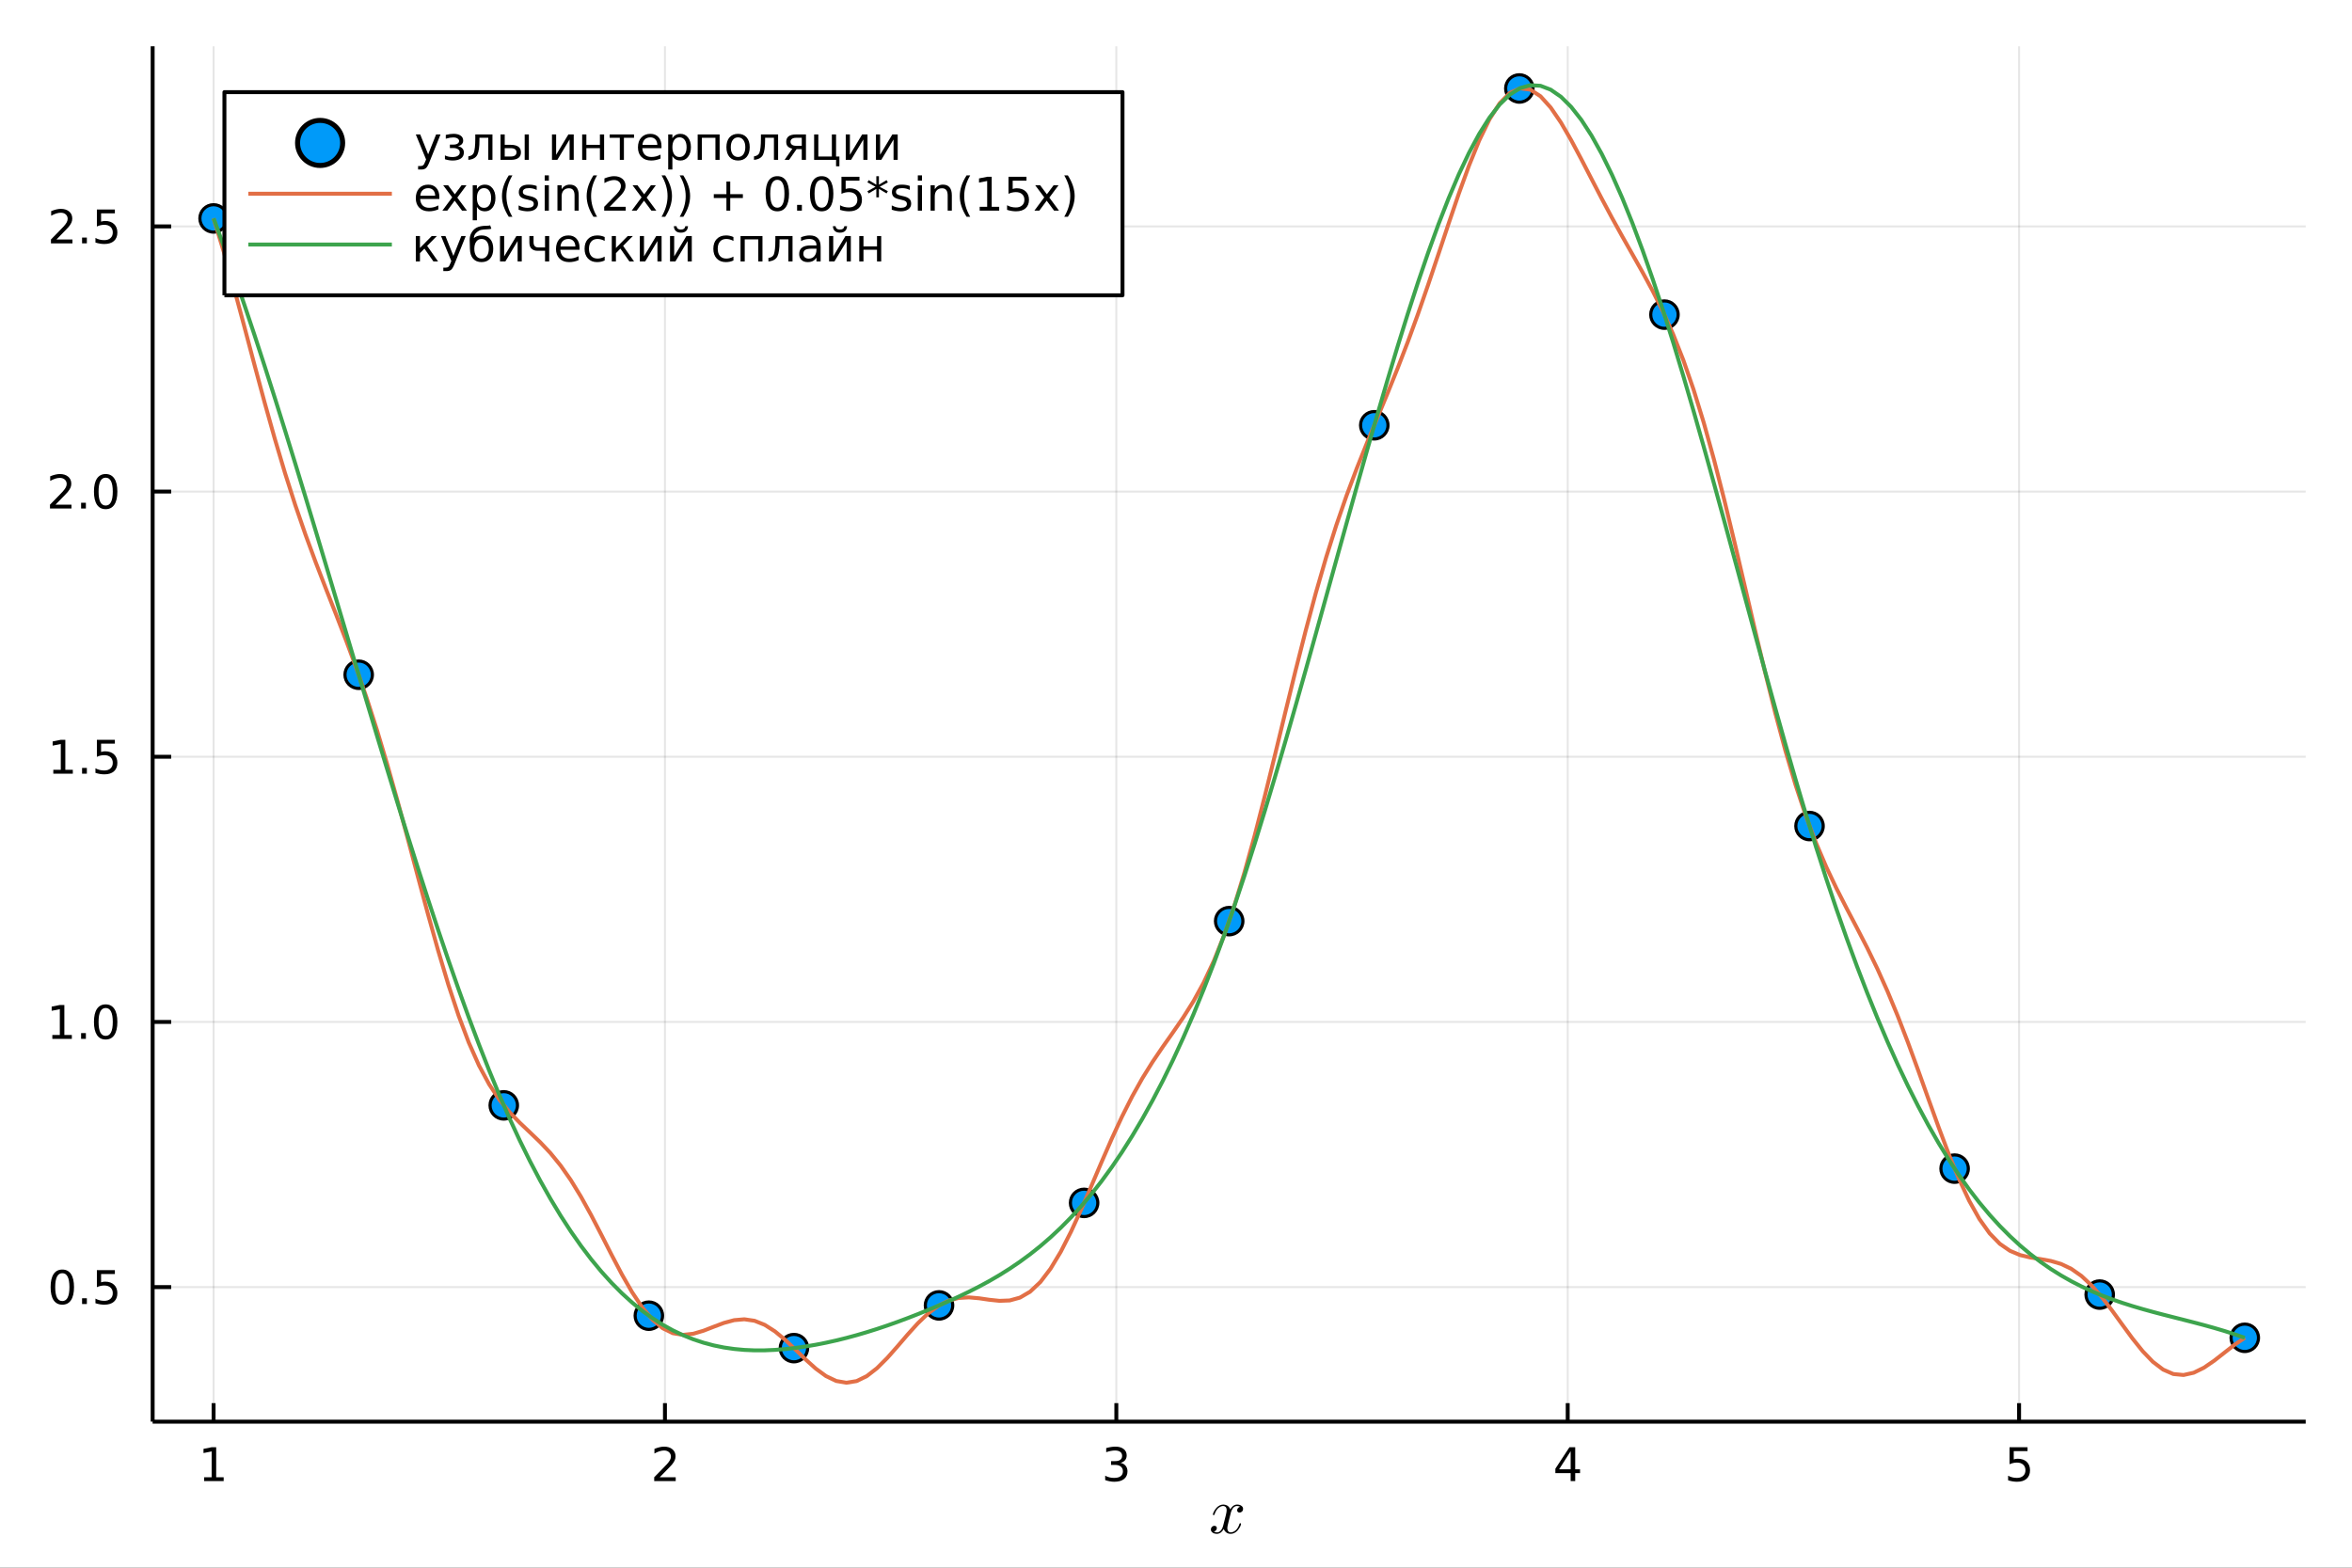 <?xml version="1.0" encoding="utf-8"?>
<svg xmlns="http://www.w3.org/2000/svg" xmlns:xlink="http://www.w3.org/1999/xlink" width="600" height="400" viewBox="0 0 2400 1600">
<rect x="0" y="0" width="2400" height="1600" fill="#333333" stroke="none"/>
<defs>
  <clipPath id="clip240">
    <rect x="0" y="0" width="2400" height="1600"/>
  </clipPath>
</defs>
<path clip-path="url(#clip240)" d="
M0 1600 L2400 1600 L2400 0 L0 0  Z
  " fill="#ffffff" fill-rule="evenodd" fill-opacity="1"/>
<defs>
  <clipPath id="clip241">
    <rect x="480" y="0" width="1681" height="1600"/>
  </clipPath>
</defs>
<defs>
  <clipPath id="clip242">
    <rect x="156" y="47" width="2198" height="1405"/>
  </clipPath>
</defs>
<path clip-path="url(#clip240)" d="
M155.765 1450.96 L2352.76 1450.96 L2352.76 47.244 L155.765 47.244  Z
  " fill="#ffffff" fill-rule="evenodd" fill-opacity="1"/>
<defs>
  <clipPath id="clip243">
    <rect x="155" y="47" width="2198" height="1405"/>
  </clipPath>
</defs>
<polyline clip-path="url(#clip243)" style="stroke:#000000; stroke-linecap:butt; stroke-linejoin:round; stroke-width:2; stroke-opacity:0.1; fill:none" points="
  217.944,1450.96 217.944,47.244 
  "/>
<polyline clip-path="url(#clip243)" style="stroke:#000000; stroke-linecap:butt; stroke-linejoin:round; stroke-width:2; stroke-opacity:0.1; fill:none" points="
  678.529,1450.96 678.529,47.244 
  "/>
<polyline clip-path="url(#clip243)" style="stroke:#000000; stroke-linecap:butt; stroke-linejoin:round; stroke-width:2; stroke-opacity:0.1; fill:none" points="
  1139.11,1450.96 1139.11,47.244 
  "/>
<polyline clip-path="url(#clip243)" style="stroke:#000000; stroke-linecap:butt; stroke-linejoin:round; stroke-width:2; stroke-opacity:0.1; fill:none" points="
  1599.7,1450.96 1599.7,47.244 
  "/>
<polyline clip-path="url(#clip243)" style="stroke:#000000; stroke-linecap:butt; stroke-linejoin:round; stroke-width:2; stroke-opacity:0.1; fill:none" points="
  2060.28,1450.96 2060.28,47.244 
  "/>
<polyline clip-path="url(#clip240)" style="stroke:#000000; stroke-linecap:butt; stroke-linejoin:round; stroke-width:4; stroke-opacity:1; fill:none" points="
  155.765,1450.96 2352.76,1450.96 
  "/>
<polyline clip-path="url(#clip240)" style="stroke:#000000; stroke-linecap:butt; stroke-linejoin:round; stroke-width:4; stroke-opacity:1; fill:none" points="
  217.944,1450.96 217.944,1432.06 
  "/>
<polyline clip-path="url(#clip240)" style="stroke:#000000; stroke-linecap:butt; stroke-linejoin:round; stroke-width:4; stroke-opacity:1; fill:none" points="
  678.529,1450.96 678.529,1432.06 
  "/>
<polyline clip-path="url(#clip240)" style="stroke:#000000; stroke-linecap:butt; stroke-linejoin:round; stroke-width:4; stroke-opacity:1; fill:none" points="
  1139.11,1450.96 1139.11,1432.06 
  "/>
<polyline clip-path="url(#clip240)" style="stroke:#000000; stroke-linecap:butt; stroke-linejoin:round; stroke-width:4; stroke-opacity:1; fill:none" points="
  1599.7,1450.96 1599.7,1432.06 
  "/>
<polyline clip-path="url(#clip240)" style="stroke:#000000; stroke-linecap:butt; stroke-linejoin:round; stroke-width:4; stroke-opacity:1; fill:none" points="
  2060.28,1450.96 2060.28,1432.06 
  "/>
<path clip-path="url(#clip240)" d="M208.326 1507.7 L215.965 1507.7 L215.965 1481.33 L207.655 1483 L207.655 1478.74 L215.918 1477.07 L220.594 1477.07 L220.594 1507.7 L228.233 1507.7 L228.233 1511.63 L208.326 1511.63 L208.326 1507.7 Z" fill="#000000" fill-rule="evenodd" fill-opacity="1" /><path clip-path="url(#clip240)" d="M673.182 1507.7 L689.501 1507.7 L689.501 1511.63 L667.557 1511.63 L667.557 1507.7 Q670.219 1504.94 674.802 1500.31 Q679.409 1495.66 680.589 1494.32 Q682.835 1491.79 683.714 1490.06 Q684.617 1488.3 684.617 1486.61 Q684.617 1483.85 682.673 1482.12 Q680.751 1480.38 677.649 1480.38 Q675.45 1480.38 672.997 1481.15 Q670.566 1481.91 667.788 1483.46 L667.788 1478.74 Q670.612 1477.6 673.066 1477.03 Q675.52 1476.45 677.557 1476.45 Q682.927 1476.45 686.122 1479.13 Q689.316 1481.82 689.316 1486.31 Q689.316 1488.44 688.506 1490.36 Q687.719 1492.26 685.612 1494.85 Q685.034 1495.52 681.932 1498.74 Q678.83 1501.93 673.182 1507.7 Z" fill="#000000" fill-rule="evenodd" fill-opacity="1" /><path clip-path="url(#clip240)" d="M1143.36 1493 Q1146.72 1493.72 1148.59 1495.98 Q1150.49 1498.25 1150.49 1501.59 Q1150.49 1506.7 1146.97 1509.5 Q1143.45 1512.3 1136.97 1512.3 Q1134.8 1512.3 1132.48 1511.86 Q1130.19 1511.45 1127.74 1510.59 L1127.74 1506.08 Q1129.68 1507.21 1132 1507.79 Q1134.31 1508.37 1136.83 1508.37 Q1141.23 1508.37 1143.52 1506.63 Q1145.84 1504.9 1145.84 1501.59 Q1145.84 1498.53 1143.69 1496.82 Q1141.56 1495.08 1137.74 1495.08 L1133.71 1495.08 L1133.71 1491.24 L1137.92 1491.24 Q1141.37 1491.24 1143.2 1489.87 Q1145.03 1488.48 1145.03 1485.89 Q1145.03 1483.23 1143.13 1481.82 Q1141.26 1480.38 1137.74 1480.38 Q1135.82 1480.38 1133.62 1480.8 Q1131.42 1481.22 1128.78 1482.1 L1128.78 1477.93 Q1131.44 1477.19 1133.76 1476.82 Q1136.09 1476.45 1138.15 1476.45 Q1143.48 1476.45 1146.58 1478.88 Q1149.68 1481.29 1149.68 1485.41 Q1149.68 1488.28 1148.04 1490.27 Q1146.39 1492.23 1143.36 1493 Z" fill="#000000" fill-rule="evenodd" fill-opacity="1" /><path clip-path="url(#clip240)" d="M1602.71 1481.15 L1590.9 1499.6 L1602.71 1499.6 L1602.71 1481.15 M1601.48 1477.07 L1607.36 1477.07 L1607.36 1499.6 L1612.29 1499.6 L1612.29 1503.48 L1607.36 1503.48 L1607.36 1511.63 L1602.71 1511.63 L1602.71 1503.48 L1587.11 1503.48 L1587.11 1498.97 L1601.48 1477.07 Z" fill="#000000" fill-rule="evenodd" fill-opacity="1" /><path clip-path="url(#clip240)" d="M2050.56 1477.07 L2068.92 1477.07 L2068.92 1481.01 L2054.84 1481.01 L2054.84 1489.48 Q2055.86 1489.13 2056.88 1488.97 Q2057.9 1488.79 2058.92 1488.79 Q2064.71 1488.79 2068.09 1491.96 Q2071.46 1495.13 2071.46 1500.54 Q2071.46 1506.12 2067.99 1509.22 Q2064.52 1512.3 2058.2 1512.3 Q2056.03 1512.3 2053.76 1511.93 Q2051.51 1511.56 2049.1 1510.82 L2049.1 1506.12 Q2051.19 1507.26 2053.41 1507.81 Q2055.63 1508.37 2058.11 1508.37 Q2062.11 1508.37 2064.45 1506.26 Q2066.79 1504.16 2066.79 1500.54 Q2066.79 1496.93 2064.45 1494.83 Q2062.11 1492.72 2058.11 1492.72 Q2056.23 1492.72 2054.36 1493.14 Q2052.51 1493.55 2050.56 1494.43 L2050.56 1477.07 Z" fill="#000000" fill-rule="evenodd" fill-opacity="1" /><path clip-path="url(#clip240)" d="M1268.43 1539.92 Q1268.43 1541.72 1267.31 1542.75 Q1266.18 1543.75 1264.89 1543.75 Q1263.67 1543.75 1263.02 1543.04 Q1262.38 1542.33 1262.38 1541.43 Q1262.38 1540.21 1263.28 1539.14 Q1264.18 1538.08 1265.54 1537.85 Q1264.21 1537.02 1262.25 1537.02 Q1260.96 1537.02 1259.83 1537.69 Q1258.74 1538.37 1258.06 1539.24 Q1257.42 1540.11 1256.84 1541.37 Q1256.29 1542.59 1256.07 1543.33 Q1255.87 1544.04 1255.71 1544.81 L1253.46 1553.83 Q1252.36 1558.11 1252.36 1559.63 Q1252.36 1561.49 1253.26 1562.75 Q1254.17 1563.97 1255.97 1563.97 Q1256.68 1563.97 1257.48 1563.78 Q1258.29 1563.55 1259.32 1562.98 Q1260.38 1562.36 1261.32 1561.46 Q1262.28 1560.53 1263.22 1558.95 Q1264.15 1557.37 1264.76 1555.34 Q1264.96 1554.63 1265.6 1554.63 Q1266.4 1554.63 1266.4 1555.28 Q1266.4 1555.83 1265.95 1556.98 Q1265.54 1558.11 1264.6 1559.59 Q1263.7 1561.04 1262.51 1562.36 Q1261.32 1563.65 1259.54 1564.55 Q1257.77 1565.46 1255.84 1565.46 Q1253.07 1565.46 1251.24 1563.97 Q1249.4 1562.49 1248.72 1560.43 Q1248.56 1560.72 1248.34 1561.11 Q1248.11 1561.49 1247.44 1562.36 Q1246.79 1563.2 1246.05 1563.84 Q1245.31 1564.46 1244.15 1564.94 Q1243.02 1565.46 1241.8 1565.46 Q1240.25 1565.46 1238.87 1565 Q1237.52 1564.55 1236.55 1563.52 Q1235.58 1562.49 1235.58 1561.08 Q1235.58 1559.5 1236.65 1558.4 Q1237.74 1557.27 1239.22 1557.27 Q1240.16 1557.27 1240.9 1557.82 Q1241.67 1558.37 1241.67 1559.56 Q1241.67 1560.88 1240.77 1561.88 Q1239.87 1562.88 1238.58 1563.14 Q1239.9 1563.97 1241.86 1563.97 Q1243.99 1563.97 1245.66 1562.11 Q1247.34 1560.24 1248.14 1557.11 Q1250.14 1549.61 1250.91 1546.26 Q1251.69 1542.88 1251.69 1541.43 Q1251.69 1540.08 1251.33 1539.14 Q1250.98 1538.21 1250.37 1537.79 Q1249.79 1537.34 1249.24 1537.18 Q1248.72 1537.02 1248.14 1537.02 Q1247.18 1537.02 1246.08 1537.4 Q1245.02 1537.79 1243.73 1538.69 Q1242.48 1539.56 1241.28 1541.37 Q1240.09 1543.17 1239.29 1545.65 Q1239.13 1546.39 1238.42 1546.39 Q1237.65 1546.36 1237.65 1545.71 Q1237.65 1545.17 1238.06 1544.04 Q1238.51 1542.88 1239.42 1541.43 Q1240.35 1539.98 1241.54 1538.69 Q1242.77 1537.37 1244.54 1536.47 Q1246.34 1535.57 1248.27 1535.57 Q1249.14 1535.57 1249.98 1535.76 Q1250.85 1535.92 1251.88 1536.41 Q1252.94 1536.89 1253.88 1537.95 Q1254.81 1539.01 1255.39 1540.56 Q1255.78 1539.82 1256.29 1539.11 Q1256.84 1538.4 1257.68 1537.53 Q1258.55 1536.63 1259.74 1536.12 Q1260.96 1535.57 1262.31 1535.57 Q1263.64 1535.57 1264.92 1535.92 Q1266.21 1536.24 1267.31 1537.31 Q1268.43 1538.34 1268.43 1539.92 Z" fill="#000000" fill-rule="evenodd" fill-opacity="1" /><polyline clip-path="url(#clip243)" style="stroke:#000000; stroke-linecap:butt; stroke-linejoin:round; stroke-width:2; stroke-opacity:0.1; fill:none" points="
  155.765,1313.62 2352.76,1313.62 
  "/>
<polyline clip-path="url(#clip243)" style="stroke:#000000; stroke-linecap:butt; stroke-linejoin:round; stroke-width:2; stroke-opacity:0.1; fill:none" points="
  155.765,1042.99 2352.76,1042.99 
  "/>
<polyline clip-path="url(#clip243)" style="stroke:#000000; stroke-linecap:butt; stroke-linejoin:round; stroke-width:2; stroke-opacity:0.1; fill:none" points="
  155.765,772.349 2352.76,772.349 
  "/>
<polyline clip-path="url(#clip243)" style="stroke:#000000; stroke-linecap:butt; stroke-linejoin:round; stroke-width:2; stroke-opacity:0.1; fill:none" points="
  155.765,501.712 2352.76,501.712 
  "/>
<polyline clip-path="url(#clip243)" style="stroke:#000000; stroke-linecap:butt; stroke-linejoin:round; stroke-width:2; stroke-opacity:0.1; fill:none" points="
  155.765,231.075 2352.76,231.075 
  "/>
<polyline clip-path="url(#clip240)" style="stroke:#000000; stroke-linecap:butt; stroke-linejoin:round; stroke-width:4; stroke-opacity:1; fill:none" points="
  155.765,1450.96 155.765,47.244 
  "/>
<polyline clip-path="url(#clip240)" style="stroke:#000000; stroke-linecap:butt; stroke-linejoin:round; stroke-width:4; stroke-opacity:1; fill:none" points="
  155.765,1313.62 174.663,1313.62 
  "/>
<polyline clip-path="url(#clip240)" style="stroke:#000000; stroke-linecap:butt; stroke-linejoin:round; stroke-width:4; stroke-opacity:1; fill:none" points="
  155.765,1042.99 174.663,1042.99 
  "/>
<polyline clip-path="url(#clip240)" style="stroke:#000000; stroke-linecap:butt; stroke-linejoin:round; stroke-width:4; stroke-opacity:1; fill:none" points="
  155.765,772.349 174.663,772.349 
  "/>
<polyline clip-path="url(#clip240)" style="stroke:#000000; stroke-linecap:butt; stroke-linejoin:round; stroke-width:4; stroke-opacity:1; fill:none" points="
  155.765,501.712 174.663,501.712 
  "/>
<polyline clip-path="url(#clip240)" style="stroke:#000000; stroke-linecap:butt; stroke-linejoin:round; stroke-width:4; stroke-opacity:1; fill:none" points="
  155.765,231.075 174.663,231.075 
  "/>
<path clip-path="url(#clip240)" d="M63.585 1299.42 Q59.974 1299.42 58.145 1302.99 Q56.339 1306.53 56.339 1313.66 Q56.339 1320.76 58.145 1324.33 Q59.974 1327.87 63.585 1327.87 Q67.219 1327.87 69.024 1324.33 Q70.853 1320.76 70.853 1313.66 Q70.853 1306.53 69.024 1302.99 Q67.219 1299.42 63.585 1299.42 M63.585 1295.72 Q69.395 1295.72 72.45 1300.32 Q75.529 1304.91 75.529 1313.66 Q75.529 1322.38 72.45 1326.99 Q69.395 1331.57 63.585 1331.57 Q57.775 1331.57 54.696 1326.99 Q51.64 1322.38 51.64 1313.66 Q51.64 1304.91 54.696 1300.32 Q57.775 1295.72 63.585 1295.72 Z" fill="#000000" fill-rule="evenodd" fill-opacity="1" /><path clip-path="url(#clip240)" d="M83.747 1325.02 L88.631 1325.02 L88.631 1330.9 L83.747 1330.9 L83.747 1325.02 Z" fill="#000000" fill-rule="evenodd" fill-opacity="1" /><path clip-path="url(#clip240)" d="M98.862 1296.34 L117.219 1296.34 L117.219 1300.28 L103.145 1300.28 L103.145 1308.75 Q104.163 1308.4 105.182 1308.24 Q106.2 1308.06 107.219 1308.06 Q113.006 1308.06 116.385 1311.23 Q119.765 1314.4 119.765 1319.81 Q119.765 1325.39 116.293 1328.5 Q112.82 1331.57 106.501 1331.57 Q104.325 1331.57 102.057 1331.2 Q99.811 1330.83 97.404 1330.09 L97.404 1325.39 Q99.487 1326.53 101.709 1327.08 Q103.932 1327.64 106.408 1327.64 Q110.413 1327.64 112.751 1325.53 Q115.089 1323.43 115.089 1319.81 Q115.089 1316.2 112.751 1314.1 Q110.413 1311.99 106.408 1311.99 Q104.534 1311.99 102.659 1312.41 Q100.807 1312.82 98.862 1313.7 L98.862 1296.34 Z" fill="#000000" fill-rule="evenodd" fill-opacity="1" /><path clip-path="url(#clip240)" d="M53.4 1056.33 L61.038 1056.33 L61.038 1029.97 L52.728 1031.63 L52.728 1027.37 L60.992 1025.71 L65.668 1025.71 L65.668 1056.33 L73.307 1056.33 L73.307 1060.27 L53.4 1060.27 L53.4 1056.33 Z" fill="#000000" fill-rule="evenodd" fill-opacity="1" /><path clip-path="url(#clip240)" d="M82.751 1054.39 L87.635 1054.39 L87.635 1060.27 L82.751 1060.27 L82.751 1054.39 Z" fill="#000000" fill-rule="evenodd" fill-opacity="1" /><path clip-path="url(#clip240)" d="M107.821 1028.78 Q104.209 1028.78 102.381 1032.35 Q100.575 1035.89 100.575 1043.02 Q100.575 1050.13 102.381 1053.69 Q104.209 1057.23 107.821 1057.23 Q111.455 1057.23 113.26 1053.69 Q115.089 1050.13 115.089 1043.02 Q115.089 1035.89 113.26 1032.35 Q111.455 1028.78 107.821 1028.78 M107.821 1025.08 Q113.631 1025.08 116.686 1029.69 Q119.765 1034.27 119.765 1043.02 Q119.765 1051.75 116.686 1056.35 Q113.631 1060.94 107.821 1060.94 Q102.01 1060.94 98.932 1056.35 Q95.876 1051.75 95.876 1043.02 Q95.876 1034.27 98.932 1029.69 Q102.01 1025.08 107.821 1025.08 Z" fill="#000000" fill-rule="evenodd" fill-opacity="1" /><path clip-path="url(#clip240)" d="M54.395 785.694 L62.034 785.694 L62.034 759.328 L53.724 760.995 L53.724 756.736 L61.987 755.069 L66.663 755.069 L66.663 785.694 L74.302 785.694 L74.302 789.629 L54.395 789.629 L54.395 785.694 Z" fill="#000000" fill-rule="evenodd" fill-opacity="1" /><path clip-path="url(#clip240)" d="M83.747 783.749 L88.631 783.749 L88.631 789.629 L83.747 789.629 L83.747 783.749 Z" fill="#000000" fill-rule="evenodd" fill-opacity="1" /><path clip-path="url(#clip240)" d="M98.862 755.069 L117.219 755.069 L117.219 759.004 L103.145 759.004 L103.145 767.476 Q104.163 767.129 105.182 766.967 Q106.2 766.782 107.219 766.782 Q113.006 766.782 116.385 769.953 Q119.765 773.124 119.765 778.541 Q119.765 784.12 116.293 787.222 Q112.82 790.3 106.501 790.3 Q104.325 790.3 102.057 789.93 Q99.811 789.559 97.404 788.819 L97.404 784.12 Q99.487 785.254 101.709 785.81 Q103.932 786.365 106.408 786.365 Q110.413 786.365 112.751 784.259 Q115.089 782.152 115.089 778.541 Q115.089 774.93 112.751 772.823 Q110.413 770.717 106.408 770.717 Q104.534 770.717 102.659 771.134 Q100.807 771.55 98.862 772.43 L98.862 755.069 Z" fill="#000000" fill-rule="evenodd" fill-opacity="1" /><path clip-path="url(#clip240)" d="M56.617 515.057 L72.936 515.057 L72.936 518.992 L50.992 518.992 L50.992 515.057 Q53.654 512.302 58.237 507.673 Q62.844 503.02 64.025 501.677 Q66.27 499.154 67.149 497.418 Q68.052 495.659 68.052 493.969 Q68.052 491.214 66.108 489.478 Q64.186 487.742 61.085 487.742 Q58.886 487.742 56.432 488.506 Q54.001 489.27 51.224 490.821 L51.224 486.099 Q54.048 484.964 56.501 484.386 Q58.955 483.807 60.992 483.807 Q66.362 483.807 69.557 486.492 Q72.751 489.177 72.751 493.668 Q72.751 495.798 71.941 497.719 Q71.154 499.617 69.048 502.21 Q68.469 502.881 65.367 506.099 Q62.265 509.293 56.617 515.057 Z" fill="#000000" fill-rule="evenodd" fill-opacity="1" /><path clip-path="url(#clip240)" d="M82.751 513.112 L87.635 513.112 L87.635 518.992 L82.751 518.992 L82.751 513.112 Z" fill="#000000" fill-rule="evenodd" fill-opacity="1" /><path clip-path="url(#clip240)" d="M107.821 487.511 Q104.209 487.511 102.381 491.076 Q100.575 494.617 100.575 501.747 Q100.575 508.853 102.381 512.418 Q104.209 515.96 107.821 515.96 Q111.455 515.96 113.26 512.418 Q115.089 508.853 115.089 501.747 Q115.089 494.617 113.26 491.076 Q111.455 487.511 107.821 487.511 M107.821 483.807 Q113.631 483.807 116.686 488.413 Q119.765 492.997 119.765 501.747 Q119.765 510.474 116.686 515.08 Q113.631 519.663 107.821 519.663 Q102.01 519.663 98.932 515.08 Q95.876 510.474 95.876 501.747 Q95.876 492.997 98.932 488.413 Q102.01 483.807 107.821 483.807 Z" fill="#000000" fill-rule="evenodd" fill-opacity="1" /><path clip-path="url(#clip240)" d="M57.612 244.42 L73.932 244.42 L73.932 248.355 L51.987 248.355 L51.987 244.42 Q54.65 241.665 59.233 237.036 Q63.839 232.383 65.02 231.04 Q67.265 228.517 68.145 226.781 Q69.048 225.022 69.048 223.332 Q69.048 220.577 67.103 218.841 Q65.182 217.105 62.08 217.105 Q59.881 217.105 57.427 217.869 Q54.997 218.633 52.219 220.184 L52.219 215.462 Q55.043 214.328 57.497 213.749 Q59.95 213.17 61.987 213.17 Q67.358 213.17 70.552 215.855 Q73.747 218.54 73.747 223.031 Q73.747 225.161 72.936 227.082 Q72.149 228.98 70.043 231.573 Q69.464 232.244 66.362 235.462 Q63.261 238.656 57.612 244.42 Z" fill="#000000" fill-rule="evenodd" fill-opacity="1" /><path clip-path="url(#clip240)" d="M83.747 242.476 L88.631 242.476 L88.631 248.355 L83.747 248.355 L83.747 242.476 Z" fill="#000000" fill-rule="evenodd" fill-opacity="1" /><path clip-path="url(#clip240)" d="M98.862 213.795 L117.219 213.795 L117.219 217.73 L103.145 217.73 L103.145 226.202 Q104.163 225.855 105.182 225.693 Q106.2 225.508 107.219 225.508 Q113.006 225.508 116.385 228.679 Q119.765 231.851 119.765 237.267 Q119.765 242.846 116.293 245.948 Q112.82 249.026 106.501 249.026 Q104.325 249.026 102.057 248.656 Q99.811 248.286 97.404 247.545 L97.404 242.846 Q99.487 243.98 101.709 244.536 Q103.932 245.091 106.408 245.091 Q110.413 245.091 112.751 242.985 Q115.089 240.878 115.089 237.267 Q115.089 233.656 112.751 231.55 Q110.413 229.443 106.408 229.443 Q104.534 229.443 102.659 229.86 Q100.807 230.277 98.862 231.156 L98.862 213.795 Z" fill="#000000" fill-rule="evenodd" fill-opacity="1" /><circle clip-path="url(#clip243)" cx="217.944" cy="222.906" r="14" fill="#009af9" fill-rule="evenodd" fill-opacity="1" stroke="#000000" stroke-opacity="1" stroke-width="3.2"/>
<circle clip-path="url(#clip243)" cx="365.989" cy="688.64" r="14" fill="#009af9" fill-rule="evenodd" fill-opacity="1" stroke="#000000" stroke-opacity="1" stroke-width="3.2"/>
<circle clip-path="url(#clip243)" cx="514.034" cy="1128.13" r="14" fill="#009af9" fill-rule="evenodd" fill-opacity="1" stroke="#000000" stroke-opacity="1" stroke-width="3.2"/>
<circle clip-path="url(#clip243)" cx="662.08" cy="1342.8" r="14" fill="#009af9" fill-rule="evenodd" fill-opacity="1" stroke="#000000" stroke-opacity="1" stroke-width="3.2"/>
<circle clip-path="url(#clip243)" cx="810.125" cy="1375.89" r="14" fill="#009af9" fill-rule="evenodd" fill-opacity="1" stroke="#000000" stroke-opacity="1" stroke-width="3.2"/>
<circle clip-path="url(#clip243)" cx="958.17" cy="1332.29" r="14" fill="#009af9" fill-rule="evenodd" fill-opacity="1" stroke="#000000" stroke-opacity="1" stroke-width="3.2"/>
<circle clip-path="url(#clip243)" cx="1106.22" cy="1227.67" r="14" fill="#009af9" fill-rule="evenodd" fill-opacity="1" stroke="#000000" stroke-opacity="1" stroke-width="3.2"/>
<circle clip-path="url(#clip243)" cx="1254.26" cy="940.097" r="14" fill="#009af9" fill-rule="evenodd" fill-opacity="1" stroke="#000000" stroke-opacity="1" stroke-width="3.2"/>
<circle clip-path="url(#clip243)" cx="1402.31" cy="434.036" r="14" fill="#009af9" fill-rule="evenodd" fill-opacity="1" stroke="#000000" stroke-opacity="1" stroke-width="3.2"/>
<circle clip-path="url(#clip243)" cx="1550.35" cy="90.29" r="14" fill="#009af9" fill-rule="evenodd" fill-opacity="1" stroke="#000000" stroke-opacity="1" stroke-width="3.2"/>
<circle clip-path="url(#clip243)" cx="1698.4" cy="321.104" r="14" fill="#009af9" fill-rule="evenodd" fill-opacity="1" stroke="#000000" stroke-opacity="1" stroke-width="3.2"/>
<circle clip-path="url(#clip243)" cx="1846.44" cy="843.05" r="14" fill="#009af9" fill-rule="evenodd" fill-opacity="1" stroke="#000000" stroke-opacity="1" stroke-width="3.2"/>
<circle clip-path="url(#clip243)" cx="1994.49" cy="1192.7" r="14" fill="#009af9" fill-rule="evenodd" fill-opacity="1" stroke="#000000" stroke-opacity="1" stroke-width="3.2"/>
<circle clip-path="url(#clip243)" cx="2142.53" cy="1321.25" r="14" fill="#009af9" fill-rule="evenodd" fill-opacity="1" stroke="#000000" stroke-opacity="1" stroke-width="3.2"/>
<circle clip-path="url(#clip243)" cx="2290.58" cy="1365.37" r="14" fill="#009af9" fill-rule="evenodd" fill-opacity="1" stroke="#000000" stroke-opacity="1" stroke-width="3.2"/>
<polyline clip-path="url(#clip243)" style="stroke:#e26f46; stroke-linecap:butt; stroke-linejoin:round; stroke-width:4; stroke-opacity:1; fill:none" points="
  217.944,222.906 228.359,257.021 238.774,294.081 249.19,332.871 259.605,372.159 270.02,410.818 280.435,447.934 290.851,482.886 301.266,515.401 311.681,545.562 
  322.096,573.777 332.512,600.715 342.927,627.211 353.342,654.152 363.757,682.363 374.173,712.492 384.588,744.924 395.003,779.729 405.418,816.634 415.833,855.05 
  426.249,894.128 436.664,932.847 447.079,970.126 457.494,1004.94 467.91,1036.43 478.325,1064 488.74,1087.4 499.155,1106.71 509.571,1122.37 519.986,1135.11 
  530.401,1145.89 540.816,1155.76 551.232,1165.76 561.647,1176.81 572.062,1189.58 582.477,1204.46 592.893,1221.49 603.308,1240.34 613.723,1260.41 624.138,1280.83 
  634.554,1300.62 644.969,1318.78 655.384,1334.42 665.799,1346.83 676.215,1355.61 686.63,1360.69 697.045,1362.37 707.46,1361.23 717.875,1358.14 728.291,1354.1 
  738.706,1350.18 749.121,1347.37 759.536,1346.47 769.952,1348 780.367,1352.18 790.782,1358.83 801.197,1367.47 811.613,1377.34 822.028,1387.47 832.443,1396.84 
  842.858,1404.44 853.274,1409.44 863.689,1411.23 874.104,1409.55 884.519,1404.45 894.935,1396.36 905.35,1385.96 915.765,1374.18 926.18,1362.04 936.596,1350.54 
  947.011,1340.56 957.426,1332.76 967.841,1327.48 978.257,1324.71 988.672,1324.12 999.087,1325.04 1009.5,1326.56 1019.92,1327.65 1030.33,1327.25 1040.75,1324.38 
  1051.16,1318.29 1061.58,1308.49 1071.99,1294.85 1082.41,1277.56 1092.82,1257.17 1103.24,1234.45 1113.65,1210.38 1124.07,1185.95 1134.49,1162.1 1144.9,1139.62 
  1155.32,1119 1165.73,1100.41 1176.15,1083.69 1186.56,1068.34 1196.98,1053.57 1207.39,1038.44 1217.81,1021.88 1228.22,1002.92 1238.64,980.707 1249.05,954.656 
  1259.47,924.508 1269.88,890.363 1280.3,852.675 1290.71,812.203 1301.13,769.941 1311.54,727.006 1321.96,684.522 1332.37,643.511 1342.79,604.778 1353.21,568.844 
  1363.62,535.896 1374.04,505.785 1384.45,478.059 1394.87,452.035 1405.28,426.894 1415.7,401.796 1426.11,375.998 1436.53,348.956 1446.94,320.408 1457.36,290.428 
  1467.77,259.435 1478.19,228.168 1488.6,197.615 1499.02,168.925 1509.43,143.29 1519.85,121.821 1530.26,105.443 1540.68,94.793 1551.09,90.158 1561.51,91.455 
  1571.93,98.235 1582.34,109.748 1592.76,125.018 1603.17,142.957 1613.59,162.485 1624,182.643 1634.42,202.692 1644.83,222.191 1655.25,241.027 1665.66,259.42 
  1676.08,277.873 1686.49,297.106 1696.91,317.947 1707.32,341.221 1717.74,367.639 1728.15,397.688 1738.57,431.564 1748.98,469.121 1759.4,509.871 1769.81,553.02 
  1780.23,597.538 1790.65,642.256 1801.06,685.986 1811.48,727.636 1821.89,766.32 1832.31,801.446 1842.72,832.772 1853.14,860.415 1863.55,884.837 1873.97,906.776 
  1884.38,927.158 1894.8,946.982 1905.21,967.205 1915.63,988.625 1926.04,1011.79 1936.46,1036.92 1946.87,1063.92 1957.29,1092.32 1967.7,1121.41 1978.12,1150.27 
  1988.53,1177.87 1998.95,1203.24 2009.37,1225.53 2019.78,1244.12 2030.2,1258.74 2040.61,1269.44 2051.03,1276.61 2061.44,1280.97 2071.86,1283.44 2082.27,1285.07 
  2092.69,1286.94 2103.1,1289.99 2113.52,1294.95 2123.93,1302.26 2134.35,1312.02 2144.76,1323.98 2155.18,1337.55 2165.59,1351.91 2176.01,1366.09 2186.42,1379.06 
  2196.84,1389.88 2207.25,1397.8 2217.67,1402.34 2228.09,1403.34 2238.5,1401.02 2248.92,1395.89 2259.33,1388.77 2269.75,1380.62 2280.16,1372.49 2290.58,1365.37 
  
  "/>
<polyline clip-path="url(#clip243)" style="stroke:#3da44d; stroke-linecap:butt; stroke-linejoin:round; stroke-width:4; stroke-opacity:1; fill:none" points="
  217.944,222.906 228.359,251.104 238.774,280.358 249.19,310.58 259.605,341.679 270.02,373.566 280.435,406.15 290.851,439.343 301.266,473.053 311.681,507.192 
  322.096,541.669 332.512,576.395 342.927,611.279 353.342,646.233 363.757,681.166 374.173,715.988 384.588,750.61 395.003,784.941 405.418,818.893 415.833,852.374 
  426.249,885.296 436.664,917.569 447.079,949.102 457.494,979.805 467.91,1009.59 478.325,1038.37 488.74,1066.04 499.155,1092.53 509.571,1117.74 519.986,1141.59 
  530.401,1164.05 540.816,1185.16 551.232,1204.95 561.647,1223.45 572.062,1240.71 582.477,1256.75 592.893,1271.61 603.308,1285.32 613.723,1297.91 624.138,1309.43 
  634.554,1319.9 644.969,1329.36 655.384,1337.84 665.799,1345.38 676.215,1352.02 686.63,1357.8 697.045,1362.75 707.46,1366.93 717.875,1370.38 728.291,1373.15 
  738.706,1375.27 749.121,1376.78 759.536,1377.74 769.952,1378.19 780.367,1378.16 790.782,1377.71 801.197,1376.87 811.613,1375.7 822.028,1374.22 832.443,1372.45 
  842.858,1370.39 853.274,1368.08 863.689,1365.5 874.104,1362.68 884.519,1359.62 894.935,1356.34 905.35,1352.85 915.765,1349.16 926.18,1345.28 936.596,1341.22 
  947.011,1337 957.426,1332.61 967.841,1328.08 978.257,1323.34 988.672,1318.36 999.087,1313.07 1009.5,1307.42 1019.92,1301.35 1030.33,1294.81 1040.75,1287.74 
  1051.16,1280.08 1061.58,1271.79 1071.99,1262.79 1082.41,1253.05 1092.82,1242.51 1103.24,1231.1 1113.65,1218.77 1124.07,1205.48 1134.49,1191.18 1144.9,1175.83 
  1155.32,1159.38 1165.73,1141.79 1176.15,1123.02 1186.56,1103.02 1196.98,1081.75 1207.39,1059.17 1217.81,1035.23 1228.22,1009.88 1238.64,983.091 1249.05,954.81 
  1259.47,924.999 1269.88,893.714 1280.3,861.109 1290.71,827.338 1301.13,792.56 1311.54,756.93 1321.96,720.604 1332.37,683.74 1342.79,646.493 1353.21,609.02 
  1363.62,571.478 1374.04,534.023 1384.45,496.811 1394.87,459.999 1405.28,423.744 1415.7,388.221 1426.11,353.64 1436.53,320.216 1446.94,288.162 1457.36,257.691 
  1467.77,229.016 1478.19,202.353 1488.6,177.913 1499.02,155.911 1509.43,136.559 1519.85,120.073 1530.26,106.665 1540.68,96.549 1551.09,89.938 1561.51,86.972 
  1571.93,87.549 1582.34,91.521 1592.76,98.737 1603.17,109.049 1613.59,122.306 1624,138.359 1634.42,157.06 1644.83,178.258 1655.25,201.804 1665.66,227.548 
  1676.08,255.342 1686.49,285.035 1696.91,316.478 1707.32,349.516 1717.74,383.955 1728.15,419.587 1738.57,456.205 1748.98,493.6 1759.4,531.565 1769.81,569.891 
  1780.23,608.372 1790.65,646.798 1801.06,684.962 1811.48,722.656 1821.89,759.673 1832.31,795.804 1842.72,830.841 1853.14,864.587 1863.55,896.967 1873.97,927.992 
  1884.38,957.676 1894.8,986.031 1905.21,1013.07 1915.63,1038.8 1926.04,1063.25 1936.46,1086.42 1946.87,1108.32 1957.29,1128.97 1967.7,1148.38 1978.12,1166.57 
  1988.53,1183.54 1998.95,1199.32 2009.37,1213.92 2019.78,1227.41 2030.2,1239.84 2040.61,1251.26 2051.03,1261.73 2061.44,1271.31 2071.86,1280.04 2082.27,1287.98 
  2092.69,1295.19 2103.1,1301.72 2113.52,1307.63 2123.93,1312.97 2134.35,1317.79 2144.76,1322.15 2155.18,1326.11 2165.59,1329.71 2176.01,1333.02 2186.42,1336.08 
  2196.84,1338.96 2207.25,1341.7 2217.67,1344.36 2228.09,1347 2238.5,1349.67 2248.92,1352.42 2259.33,1355.31 2269.75,1358.4 2280.16,1361.74 2290.58,1365.37 
  
  "/>
<path clip-path="url(#clip240)" d="
M228.998 301.395 L1145.42 301.395 L1145.42 94.035 L228.998 94.035  Z
  " fill="#ffffff" fill-rule="evenodd" fill-opacity="1"/>
<polyline clip-path="url(#clip240)" style="stroke:#000000; stroke-linecap:butt; stroke-linejoin:round; stroke-width:4; stroke-opacity:1; fill:none" points="
  228.998,301.395 1145.42,301.395 1145.42,94.035 228.998,94.035 228.998,301.395 
  "/>
<circle clip-path="url(#clip240)" cx="326.642" cy="145.875" r="23" fill="#009af9" fill-rule="evenodd" fill-opacity="1" stroke="#000000" stroke-opacity="1" stroke-width="5.12"/>
<path clip-path="url(#clip240)" d="M438.129 165.562 Q436.323 170.192 434.61 171.604 Q432.897 173.016 430.027 173.016 L426.624 173.016 L426.624 169.451 L429.124 169.451 Q430.883 169.451 431.855 168.618 Q432.828 167.784 434.008 164.682 L434.772 162.738 L424.286 137.229 L428.8 137.229 L436.902 157.507 L445.004 137.229 L449.517 137.229 L438.129 165.562 Z" fill="#000000" fill-rule="evenodd" fill-opacity="1" /><path clip-path="url(#clip240)" d="M467.272 149.173 Q470.142 149.729 471.739 151.419 Q473.337 153.108 473.337 155.608 Q473.337 159.613 470.351 161.719 Q467.365 163.826 461.855 163.826 Q460.003 163.826 458.036 163.502 Q456.091 163.178 454.008 162.53 L454.008 158.571 Q455.652 159.428 457.619 159.868 Q459.587 160.284 461.74 160.284 Q465.235 160.284 467.179 158.988 Q469.147 157.692 469.147 155.608 Q469.147 153.571 467.411 152.345 Q465.675 151.095 462.503 151.095 L459.078 151.095 L459.078 147.576 L462.665 147.576 Q465.351 147.576 466.902 146.558 Q468.476 145.516 468.476 143.895 Q468.476 142.414 466.855 141.349 Q465.258 140.284 462.503 140.284 Q460.86 140.284 458.985 140.585 Q457.133 140.886 454.888 141.558 L454.888 137.692 Q457.156 137.136 459.124 136.858 Q461.091 136.581 462.851 136.581 Q467.388 136.581 470.003 138.409 Q472.642 140.215 472.642 143.479 Q472.642 145.632 471.253 147.136 Q469.864 148.618 467.272 149.173 Z" fill="#000000" fill-rule="evenodd" fill-opacity="1" /><path clip-path="url(#clip240)" d="M477.897 163.155 L477.897 159.613 Q482.11 158.965 483.406 156.048 Q484.98 151.951 484.98 141.465 L484.98 137.229 L502.503 137.229 L502.503 163.155 L498.244 163.155 L498.244 140.632 L489.239 140.632 L489.239 143.201 Q489.239 153.201 487.202 157.692 Q485.026 162.483 477.897 163.155 Z" fill="#000000" fill-rule="evenodd" fill-opacity="1" /><path clip-path="url(#clip240)" d="M535.397 137.229 L539.656 137.229 L539.656 163.155 L535.397 163.155 L535.397 137.229 M537.526 136.604 L537.526 136.604 M527.04 155.469 Q527.04 153.386 525.512 152.298 Q524.008 151.21 521.091 151.21 L515.026 151.21 L515.026 159.752 L521.091 159.752 Q524.008 159.752 525.512 158.664 Q527.04 157.553 527.04 155.469 M510.744 137.229 L515.026 137.229 L515.026 147.807 L521.276 147.807 Q526.23 147.807 528.892 149.706 Q531.577 151.581 531.577 155.469 Q531.577 159.358 528.892 161.256 Q526.23 163.155 521.276 163.155 L510.744 163.155 L510.744 137.229 Z" fill="#000000" fill-rule="evenodd" fill-opacity="1" /><path clip-path="url(#clip240)" d="M585.443 137.229 L585.443 163.155 L581.206 163.155 L581.206 142.345 L568.707 163.155 L563.244 163.155 L563.244 137.229 L567.48 137.229 L567.48 157.993 L579.956 137.229 L585.443 137.229 Z" fill="#000000" fill-rule="evenodd" fill-opacity="1" /><path clip-path="url(#clip240)" d="M594.054 137.229 L598.336 137.229 L598.336 147.807 L612.155 147.807 L612.155 137.229 L616.438 137.229 L616.438 163.155 L612.155 163.155 L612.155 151.21 L598.336 151.21 L598.336 163.155 L594.054 163.155 L594.054 137.229 Z" fill="#000000" fill-rule="evenodd" fill-opacity="1" /><path clip-path="url(#clip240)" d="M622.132 137.229 L646.97 137.229 L646.97 140.632 L636.646 140.632 L636.646 163.155 L632.456 163.155 L632.456 140.632 L622.132 140.632 L622.132 137.229 Z" fill="#000000" fill-rule="evenodd" fill-opacity="1" /><path clip-path="url(#clip240)" d="M675.002 149.127 L675.002 151.21 L655.419 151.21 Q655.697 155.608 658.058 157.923 Q660.442 160.215 664.678 160.215 Q667.132 160.215 669.424 159.613 Q671.738 159.011 674.007 157.807 L674.007 161.835 Q671.715 162.807 669.308 163.317 Q666.9 163.826 664.424 163.826 Q658.22 163.826 654.586 160.215 Q650.975 156.604 650.975 150.446 Q650.975 144.081 654.401 140.354 Q657.85 136.604 663.683 136.604 Q668.914 136.604 671.947 139.983 Q675.002 143.34 675.002 149.127 M670.743 147.877 Q670.697 144.382 668.775 142.298 Q666.877 140.215 663.729 140.215 Q660.164 140.215 658.012 142.229 Q655.882 144.243 655.558 147.9 L670.743 147.877 Z" fill="#000000" fill-rule="evenodd" fill-opacity="1" /><path clip-path="url(#clip240)" d="M686.113 159.266 L686.113 173.016 L681.831 173.016 L681.831 137.229 L686.113 137.229 L686.113 141.164 Q687.456 138.849 689.493 137.738 Q691.553 136.604 694.4 136.604 Q699.123 136.604 702.062 140.354 Q705.025 144.104 705.025 150.215 Q705.025 156.326 702.062 160.076 Q699.123 163.826 694.4 163.826 Q691.553 163.826 689.493 162.715 Q687.456 161.581 686.113 159.266 M700.604 150.215 Q700.604 145.516 698.66 142.854 Q696.738 140.169 693.359 140.169 Q689.979 140.169 688.035 142.854 Q686.113 145.516 686.113 150.215 Q686.113 154.914 688.035 157.599 Q689.979 160.261 693.359 160.261 Q696.738 160.261 698.66 157.599 Q700.604 154.914 700.604 150.215 Z" fill="#000000" fill-rule="evenodd" fill-opacity="1" /><path clip-path="url(#clip240)" d="M734.308 137.229 L734.308 163.155 L730.025 163.155 L730.025 140.632 L716.206 140.632 L716.206 163.155 L711.923 163.155 L711.923 137.229 L734.308 137.229 Z" fill="#000000" fill-rule="evenodd" fill-opacity="1" /><path clip-path="url(#clip240)" d="M753.127 140.215 Q749.701 140.215 747.71 142.9 Q745.719 145.562 745.719 150.215 Q745.719 154.868 747.687 157.553 Q749.678 160.215 753.127 160.215 Q756.53 160.215 758.52 157.53 Q760.511 154.844 760.511 150.215 Q760.511 145.608 758.52 142.923 Q756.53 140.215 753.127 140.215 M753.127 136.604 Q758.682 136.604 761.854 140.215 Q765.025 143.826 765.025 150.215 Q765.025 156.581 761.854 160.215 Q758.682 163.826 753.127 163.826 Q747.548 163.826 744.377 160.215 Q741.229 156.581 741.229 150.215 Q741.229 143.826 744.377 140.215 Q747.548 136.604 753.127 136.604 Z" fill="#000000" fill-rule="evenodd" fill-opacity="1" /><path clip-path="url(#clip240)" d="M769.377 163.155 L769.377 159.613 Q773.59 158.965 774.886 156.048 Q776.46 151.951 776.46 141.465 L776.46 137.229 L793.983 137.229 L793.983 163.155 L789.724 163.155 L789.724 140.632 L780.719 140.632 L780.719 143.201 Q780.719 153.201 778.682 157.692 Q776.506 162.483 769.377 163.155 Z" fill="#000000" fill-rule="evenodd" fill-opacity="1" /><path clip-path="url(#clip240)" d="M806.668 144.706 Q806.668 146.627 808.15 147.715 Q809.631 148.803 812.386 148.803 L818.127 148.803 L818.127 140.632 L812.386 140.632 Q809.631 140.632 808.15 141.696 Q806.668 142.761 806.668 144.706 M800.603 163.155 L808.52 151.789 Q805.835 151.187 804.053 149.613 Q802.27 148.016 802.27 144.706 Q802.27 140.956 804.747 139.104 Q807.247 137.229 812.27 137.229 L822.409 137.229 L822.409 163.155 L818.127 163.155 L818.127 152.206 L812.826 152.206 L805.187 163.155 L800.603 163.155 Z" fill="#000000" fill-rule="evenodd" fill-opacity="1" /><path clip-path="url(#clip240)" d="M853.126 163.155 L830.742 163.155 L830.742 137.229 L835.025 137.229 L835.025 159.752 L848.844 159.752 L848.844 137.229 L853.126 137.229 L853.126 159.752 L856.529 159.752 L856.529 169.706 L853.126 169.706 L853.126 163.155 Z" fill="#000000" fill-rule="evenodd" fill-opacity="1" /><path clip-path="url(#clip240)" d="M885.209 137.229 L885.209 163.155 L880.973 163.155 L880.973 142.345 L868.473 163.155 L863.011 163.155 L863.011 137.229 L867.247 137.229 L867.247 157.993 L879.723 137.229 L885.209 137.229 Z" fill="#000000" fill-rule="evenodd" fill-opacity="1" /><path clip-path="url(#clip240)" d="M916.02 137.229 L916.02 163.155 L911.783 163.155 L911.783 142.345 L899.283 163.155 L893.821 163.155 L893.821 137.229 L898.057 137.229 L898.057 157.993 L910.533 137.229 L916.02 137.229 Z" fill="#000000" fill-rule="evenodd" fill-opacity="1" /><polyline clip-path="url(#clip240)" style="stroke:#e26f46; stroke-linecap:butt; stroke-linejoin:round; stroke-width:4; stroke-opacity:1; fill:none" points="
  253.409,197.715 399.875,197.715 
  "/>
<path clip-path="url(#clip240)" d="M448.314 200.967 L448.314 203.05 L428.73 203.05 Q429.008 207.448 431.369 209.763 Q433.754 212.055 437.99 212.055 Q440.443 212.055 442.735 211.453 Q445.05 210.851 447.318 209.647 L447.318 213.675 Q445.027 214.647 442.619 215.157 Q440.212 215.666 437.735 215.666 Q431.531 215.666 427.897 212.055 Q424.286 208.444 424.286 202.286 Q424.286 195.921 427.712 192.194 Q431.161 188.444 436.994 188.444 Q442.226 188.444 445.258 191.823 Q448.314 195.18 448.314 200.967 M444.054 199.717 Q444.008 196.222 442.087 194.138 Q440.189 192.055 437.041 192.055 Q433.476 192.055 431.323 194.069 Q429.193 196.083 428.869 199.74 L444.054 199.717 Z" fill="#000000" fill-rule="evenodd" fill-opacity="1" /><path clip-path="url(#clip240)" d="M476.022 189.069 L466.647 201.685 L476.508 214.995 L471.485 214.995 L463.939 204.81 L456.392 214.995 L451.369 214.995 L461.439 201.43 L452.226 189.069 L457.249 189.069 L464.124 198.305 L470.999 189.069 L476.022 189.069 Z" fill="#000000" fill-rule="evenodd" fill-opacity="1" /><path clip-path="url(#clip240)" d="M486.647 211.106 L486.647 224.856 L482.364 224.856 L482.364 189.069 L486.647 189.069 L486.647 193.004 Q487.989 190.689 490.026 189.578 Q492.087 188.444 494.934 188.444 Q499.656 188.444 502.596 192.194 Q505.559 195.944 505.559 202.055 Q505.559 208.166 502.596 211.916 Q499.656 215.666 494.934 215.666 Q492.087 215.666 490.026 214.555 Q487.989 213.421 486.647 211.106 M501.137 202.055 Q501.137 197.356 499.193 194.694 Q497.272 192.009 493.892 192.009 Q490.513 192.009 488.568 194.694 Q486.647 197.356 486.647 202.055 Q486.647 206.754 488.568 209.439 Q490.513 212.101 493.892 212.101 Q497.272 212.101 499.193 209.439 Q501.137 206.754 501.137 202.055 Z" fill="#000000" fill-rule="evenodd" fill-opacity="1" /><path clip-path="url(#clip240)" d="M522.85 179.023 Q519.748 184.347 518.244 189.555 Q516.739 194.763 516.739 200.11 Q516.739 205.458 518.244 210.712 Q519.772 215.944 522.85 221.245 L519.147 221.245 Q515.674 215.805 513.938 210.55 Q512.225 205.296 512.225 200.11 Q512.225 194.948 513.938 189.717 Q515.651 184.486 519.147 179.023 L522.85 179.023 Z" fill="#000000" fill-rule="evenodd" fill-opacity="1" /><path clip-path="url(#clip240)" d="M547.642 189.833 L547.642 193.86 Q545.836 192.935 543.892 192.472 Q541.947 192.009 539.864 192.009 Q536.693 192.009 535.096 192.981 Q533.522 193.953 533.522 195.898 Q533.522 197.379 534.656 198.235 Q535.79 199.069 539.216 199.833 L540.674 200.157 Q545.211 201.129 547.109 202.911 Q549.031 204.671 549.031 207.842 Q549.031 211.453 546.16 213.559 Q543.313 215.666 538.313 215.666 Q536.23 215.666 533.961 215.249 Q531.716 214.856 529.216 214.046 L529.216 209.647 Q531.577 210.874 533.869 211.499 Q536.16 212.101 538.406 212.101 Q541.415 212.101 543.035 211.083 Q544.656 210.041 544.656 208.166 Q544.656 206.43 543.475 205.504 Q542.318 204.578 538.359 203.722 L536.878 203.374 Q532.92 202.541 531.16 200.828 Q529.401 199.092 529.401 196.083 Q529.401 192.425 531.994 190.435 Q534.586 188.444 539.355 188.444 Q541.716 188.444 543.799 188.791 Q545.883 189.138 547.642 189.833 Z" fill="#000000" fill-rule="evenodd" fill-opacity="1" /><path clip-path="url(#clip240)" d="M555.813 189.069 L560.072 189.069 L560.072 214.995 L555.813 214.995 L555.813 189.069 M555.813 178.976 L560.072 178.976 L560.072 184.37 L555.813 184.37 L555.813 178.976 Z" fill="#000000" fill-rule="evenodd" fill-opacity="1" /><path clip-path="url(#clip240)" d="M590.535 199.347 L590.535 214.995 L586.276 214.995 L586.276 199.485 Q586.276 195.805 584.841 193.976 Q583.406 192.148 580.535 192.148 Q577.086 192.148 575.095 194.347 Q573.105 196.546 573.105 200.342 L573.105 214.995 L568.822 214.995 L568.822 189.069 L573.105 189.069 L573.105 193.097 Q574.632 190.759 576.693 189.601 Q578.776 188.444 581.484 188.444 Q585.952 188.444 588.243 191.222 Q590.535 193.976 590.535 199.347 Z" fill="#000000" fill-rule="evenodd" fill-opacity="1" /><path clip-path="url(#clip240)" d="M609.262 179.023 Q606.16 184.347 604.655 189.555 Q603.151 194.763 603.151 200.11 Q603.151 205.458 604.655 210.712 Q606.183 215.944 609.262 221.245 L605.558 221.245 Q602.086 215.805 600.35 210.55 Q598.637 205.296 598.637 200.11 Q598.637 194.948 600.35 189.717 Q602.063 184.486 605.558 179.023 L609.262 179.023 Z" fill="#000000" fill-rule="evenodd" fill-opacity="1" /><path clip-path="url(#clip240)" d="M622.155 211.059 L638.475 211.059 L638.475 214.995 L616.53 214.995 L616.53 211.059 Q619.192 208.305 623.776 203.675 Q628.382 199.022 629.563 197.68 Q631.808 195.157 632.688 193.421 Q633.59 191.661 633.59 189.972 Q633.59 187.217 631.646 185.481 Q629.725 183.745 626.623 183.745 Q624.424 183.745 621.97 184.509 Q619.54 185.273 616.762 186.823 L616.762 182.101 Q619.586 180.967 622.04 180.388 Q624.493 179.81 626.53 179.81 Q631.901 179.81 635.095 182.495 Q638.29 185.18 638.29 189.671 Q638.29 191.8 637.479 193.722 Q636.692 195.62 634.586 198.212 Q634.007 198.884 630.905 202.101 Q627.803 205.296 622.155 211.059 Z" fill="#000000" fill-rule="evenodd" fill-opacity="1" /><path clip-path="url(#clip240)" d="M669.238 189.069 L659.863 201.685 L669.725 214.995 L664.701 214.995 L657.155 204.81 L649.609 214.995 L644.586 214.995 L654.655 201.43 L645.442 189.069 L650.465 189.069 L657.34 198.305 L664.215 189.069 L669.238 189.069 Z" fill="#000000" fill-rule="evenodd" fill-opacity="1" /><path clip-path="url(#clip240)" d="M675.072 179.023 L678.775 179.023 Q682.248 184.486 683.961 189.717 Q685.697 194.948 685.697 200.11 Q685.697 205.296 683.961 210.55 Q682.248 215.805 678.775 221.245 L675.072 221.245 Q678.15 215.944 679.655 210.712 Q681.183 205.458 681.183 200.11 Q681.183 194.763 679.655 189.555 Q678.15 184.347 675.072 179.023 Z" fill="#000000" fill-rule="evenodd" fill-opacity="1" /><path clip-path="url(#clip240)" d="M693.567 179.023 L697.271 179.023 Q700.743 184.486 702.456 189.717 Q704.192 194.948 704.192 200.11 Q704.192 205.296 702.456 210.55 Q700.743 215.805 697.271 221.245 L693.567 221.245 Q696.646 215.944 698.15 210.712 Q699.678 205.458 699.678 200.11 Q699.678 194.763 698.15 189.555 Q696.646 184.347 693.567 179.023 Z" fill="#000000" fill-rule="evenodd" fill-opacity="1" /><path clip-path="url(#clip240)" d="M745.141 185.273 L745.141 198.166 L758.034 198.166 L758.034 202.101 L745.141 202.101 L745.141 214.995 L741.252 214.995 L741.252 202.101 L728.358 202.101 L728.358 198.166 L741.252 198.166 L741.252 185.273 L745.141 185.273 Z" fill="#000000" fill-rule="evenodd" fill-opacity="1" /><path clip-path="url(#clip240)" d="M793.196 183.513 Q789.585 183.513 787.756 187.078 Q785.951 190.62 785.951 197.749 Q785.951 204.856 787.756 208.421 Q789.585 211.962 793.196 211.962 Q796.83 211.962 798.636 208.421 Q800.465 204.856 800.465 197.749 Q800.465 190.62 798.636 187.078 Q796.83 183.513 793.196 183.513 M793.196 179.81 Q799.006 179.81 802.062 184.416 Q805.14 188.999 805.14 197.749 Q805.14 206.476 802.062 211.083 Q799.006 215.666 793.196 215.666 Q787.386 215.666 784.307 211.083 Q781.252 206.476 781.252 197.749 Q781.252 188.999 784.307 184.416 Q787.386 179.81 793.196 179.81 Z" fill="#000000" fill-rule="evenodd" fill-opacity="1" /><path clip-path="url(#clip240)" d="M813.358 209.115 L818.242 209.115 L818.242 214.995 L813.358 214.995 L813.358 209.115 Z" fill="#000000" fill-rule="evenodd" fill-opacity="1" /><path clip-path="url(#clip240)" d="M838.427 183.513 Q834.816 183.513 832.988 187.078 Q831.182 190.62 831.182 197.749 Q831.182 204.856 832.988 208.421 Q834.816 211.962 838.427 211.962 Q842.062 211.962 843.867 208.421 Q845.696 204.856 845.696 197.749 Q845.696 190.62 843.867 187.078 Q842.062 183.513 838.427 183.513 M838.427 179.81 Q844.237 179.81 847.293 184.416 Q850.372 188.999 850.372 197.749 Q850.372 206.476 847.293 211.083 Q844.237 215.666 838.427 215.666 Q832.617 215.666 829.538 211.083 Q826.483 206.476 826.483 197.749 Q826.483 188.999 829.538 184.416 Q832.617 179.81 838.427 179.81 Z" fill="#000000" fill-rule="evenodd" fill-opacity="1" /><path clip-path="url(#clip240)" d="M858.636 180.435 L876.992 180.435 L876.992 184.37 L862.918 184.37 L862.918 192.842 Q863.936 192.495 864.955 192.333 Q865.973 192.148 866.992 192.148 Q872.779 192.148 876.159 195.319 Q879.538 198.49 879.538 203.907 Q879.538 209.485 876.066 212.587 Q872.594 215.666 866.274 215.666 Q864.098 215.666 861.83 215.296 Q859.585 214.925 857.177 214.184 L857.177 209.485 Q859.261 210.62 861.483 211.175 Q863.705 211.731 866.182 211.731 Q870.186 211.731 872.524 209.624 Q874.862 207.518 874.862 203.907 Q874.862 200.296 872.524 198.189 Q870.186 196.083 866.182 196.083 Q864.307 196.083 862.432 196.499 Q860.58 196.916 858.636 197.796 L858.636 180.435 Z" fill="#000000" fill-rule="evenodd" fill-opacity="1" /><path clip-path="url(#clip240)" d="M905.973 186.129 L897.663 190.62 L905.973 195.134 L904.631 197.402 L896.853 192.703 L896.853 201.43 L894.214 201.43 L894.214 192.703 L886.436 197.402 L885.094 195.134 L893.404 190.62 L885.094 186.129 L886.436 183.837 L894.214 188.536 L894.214 179.81 L896.853 179.81 L896.853 188.536 L904.631 183.837 L905.973 186.129 Z" fill="#000000" fill-rule="evenodd" fill-opacity="1" /><path clip-path="url(#clip240)" d="M928.381 189.833 L928.381 193.86 Q926.575 192.935 924.631 192.472 Q922.686 192.009 920.603 192.009 Q917.432 192.009 915.834 192.981 Q914.26 193.953 914.26 195.898 Q914.26 197.379 915.395 198.235 Q916.529 199.069 919.955 199.833 L921.413 200.157 Q925.95 201.129 927.848 202.911 Q929.769 204.671 929.769 207.842 Q929.769 211.453 926.899 213.559 Q924.052 215.666 919.052 215.666 Q916.969 215.666 914.7 215.249 Q912.455 214.856 909.955 214.046 L909.955 209.647 Q912.316 210.874 914.607 211.499 Q916.899 212.101 919.144 212.101 Q922.154 212.101 923.774 211.083 Q925.394 210.041 925.394 208.166 Q925.394 206.43 924.214 205.504 Q923.057 204.578 919.098 203.722 L917.617 203.374 Q913.658 202.541 911.899 200.828 Q910.14 199.092 910.14 196.083 Q910.14 192.425 912.732 190.435 Q915.325 188.444 920.094 188.444 Q922.455 188.444 924.538 188.791 Q926.621 189.138 928.381 189.833 Z" fill="#000000" fill-rule="evenodd" fill-opacity="1" /><path clip-path="url(#clip240)" d="M936.552 189.069 L940.811 189.069 L940.811 214.995 L936.552 214.995 L936.552 189.069 M936.552 178.976 L940.811 178.976 L940.811 184.37 L936.552 184.37 L936.552 178.976 Z" fill="#000000" fill-rule="evenodd" fill-opacity="1" /><path clip-path="url(#clip240)" d="M971.274 199.347 L971.274 214.995 L967.015 214.995 L967.015 199.485 Q967.015 195.805 965.579 193.976 Q964.144 192.148 961.274 192.148 Q957.825 192.148 955.834 194.347 Q953.843 196.546 953.843 200.342 L953.843 214.995 L949.561 214.995 L949.561 189.069 L953.843 189.069 L953.843 193.097 Q955.371 190.759 957.431 189.601 Q959.515 188.444 962.223 188.444 Q966.691 188.444 968.982 191.222 Q971.274 193.976 971.274 199.347 Z" fill="#000000" fill-rule="evenodd" fill-opacity="1" /><path clip-path="url(#clip240)" d="M990.001 179.023 Q986.899 184.347 985.394 189.555 Q983.89 194.763 983.89 200.11 Q983.89 205.458 985.394 210.712 Q986.922 215.944 990.001 221.245 L986.297 221.245 Q982.825 215.805 981.089 210.55 Q979.376 205.296 979.376 200.11 Q979.376 194.948 981.089 189.717 Q982.802 184.486 986.297 179.023 L990.001 179.023 Z" fill="#000000" fill-rule="evenodd" fill-opacity="1" /><path clip-path="url(#clip240)" d="M999.676 211.059 L1007.32 211.059 L1007.32 184.694 L999.005 186.361 L999.005 182.101 L1007.27 180.435 L1011.94 180.435 L1011.94 211.059 L1019.58 211.059 L1019.58 214.995 L999.676 214.995 L999.676 211.059 Z" fill="#000000" fill-rule="evenodd" fill-opacity="1" /><path clip-path="url(#clip240)" d="M1029.07 180.435 L1047.43 180.435 L1047.43 184.37 L1033.36 184.37 L1033.36 192.842 Q1034.38 192.495 1035.39 192.333 Q1036.41 192.148 1037.43 192.148 Q1043.22 192.148 1046.6 195.319 Q1049.98 198.49 1049.98 203.907 Q1049.98 209.485 1046.5 212.587 Q1043.03 215.666 1036.71 215.666 Q1034.54 215.666 1032.27 215.296 Q1030.02 214.925 1027.62 214.184 L1027.62 209.485 Q1029.7 210.62 1031.92 211.175 Q1034.14 211.731 1036.62 211.731 Q1040.63 211.731 1042.96 209.624 Q1045.3 207.518 1045.3 203.907 Q1045.3 200.296 1042.96 198.189 Q1040.63 196.083 1036.62 196.083 Q1034.75 196.083 1032.87 196.499 Q1031.02 196.916 1029.07 197.796 L1029.07 180.435 Z" fill="#000000" fill-rule="evenodd" fill-opacity="1" /><path clip-path="url(#clip240)" d="M1080.14 189.069 L1070.76 201.685 L1080.63 214.995 L1075.6 214.995 L1068.06 204.81 L1060.51 214.995 L1055.49 214.995 L1065.56 201.43 L1056.34 189.069 L1061.37 189.069 L1068.24 198.305 L1075.12 189.069 L1080.14 189.069 Z" fill="#000000" fill-rule="evenodd" fill-opacity="1" /><path clip-path="url(#clip240)" d="M1085.97 179.023 L1089.68 179.023 Q1093.15 184.486 1094.86 189.717 Q1096.6 194.948 1096.6 200.11 Q1096.6 205.296 1094.86 210.55 Q1093.15 215.805 1089.68 221.245 L1085.97 221.245 Q1089.05 215.944 1090.56 210.712 Q1092.08 205.458 1092.08 200.11 Q1092.08 194.763 1090.56 189.555 Q1089.05 184.347 1085.97 179.023 Z" fill="#000000" fill-rule="evenodd" fill-opacity="1" /><polyline clip-path="url(#clip240)" style="stroke:#3da44d; stroke-linecap:butt; stroke-linejoin:round; stroke-width:4; stroke-opacity:1; fill:none" points="
  253.409,249.555 399.875,249.555 
  "/>
<path clip-path="url(#clip240)" d="M424.286 240.909 L428.522 240.909 L428.522 253.085 L440.536 240.909 L445.767 240.909 L435.86 250.932 L447.041 266.835 L442.272 266.835 L433.082 253.756 L428.522 258.386 L428.522 266.835 L424.286 266.835 L424.286 240.909 Z" fill="#000000" fill-rule="evenodd" fill-opacity="1" /><path clip-path="url(#clip240)" d="M463.869 269.242 Q462.064 273.872 460.351 275.284 Q458.638 276.696 455.767 276.696 L452.365 276.696 L452.365 273.131 L454.865 273.131 Q456.624 273.131 457.596 272.298 Q458.568 271.464 459.749 268.362 L460.513 266.418 L450.027 240.909 L454.54 240.909 L462.642 261.187 L470.744 240.909 L475.258 240.909 L463.869 269.242 Z" fill="#000000" fill-rule="evenodd" fill-opacity="1" /><path clip-path="url(#clip240)" d="M491.415 240.284 Q496.971 240.284 500.142 243.895 Q503.313 247.506 503.313 253.895 Q503.313 260.261 500.142 263.895 Q496.971 267.506 491.415 267.506 Q485.837 267.506 482.758 263.987 Q479.679 260.469 479.517 253.895 L479.378 248.594 Q479.263 245.839 479.263 244.89 Q479.263 241.187 480.605 238.455 Q482.712 234.173 486.346 232.321 Q490.003 230.469 496.114 230.423 Q498.938 230.4 500.188 230.006 L501.369 233.386 Q500.235 233.849 499.193 233.872 L493.406 234.265 Q490.489 234.474 488.73 235.492 Q484.124 238.201 483.684 241.742 L483.522 243.038 Q486.531 240.284 491.415 240.284 M491.415 243.895 Q487.989 243.895 485.999 246.58 Q484.008 249.242 484.008 253.895 Q484.008 258.548 485.976 261.233 Q487.966 263.895 491.415 263.895 Q494.818 263.895 496.809 261.21 Q498.8 258.524 498.8 253.895 Q498.8 249.288 496.809 246.603 Q494.818 243.895 491.415 243.895 Z" fill="#000000" fill-rule="evenodd" fill-opacity="1" /><path clip-path="url(#clip240)" d="M532.41 240.909 L532.41 266.835 L528.174 266.835 L528.174 246.025 L515.674 266.835 L510.211 266.835 L510.211 240.909 L514.448 240.909 L514.448 261.673 L526.924 240.909 L532.41 240.909 Z" fill="#000000" fill-rule="evenodd" fill-opacity="1" /><path clip-path="url(#clip240)" d="M556.16 266.835 L556.16 255.932 L548.221 255.932 Q544.679 255.932 542.318 253.733 Q540.188 251.742 540.188 247.483 L540.188 240.909 L544.447 240.909 L544.447 247.089 Q544.447 249.798 545.651 251.163 Q546.878 252.529 549.285 252.529 L556.16 252.529 L556.16 240.909 L560.42 240.909 L560.42 266.835 L556.16 266.835 Z" fill="#000000" fill-rule="evenodd" fill-opacity="1" /><path clip-path="url(#clip240)" d="M591.368 252.807 L591.368 254.89 L571.785 254.89 Q572.063 259.288 574.424 261.603 Q576.808 263.895 581.044 263.895 Q583.498 263.895 585.79 263.293 Q588.105 262.691 590.373 261.487 L590.373 265.515 Q588.081 266.487 585.674 266.997 Q583.267 267.506 580.79 267.506 Q574.586 267.506 570.952 263.895 Q567.341 260.284 567.341 254.126 Q567.341 247.761 570.767 244.034 Q574.216 240.284 580.049 240.284 Q585.281 240.284 588.313 243.663 Q591.368 247.02 591.368 252.807 M587.109 251.557 Q587.063 248.062 585.142 245.978 Q583.244 243.895 580.095 243.895 Q576.531 243.895 574.378 245.909 Q572.248 247.923 571.924 251.58 L587.109 251.557 Z" fill="#000000" fill-rule="evenodd" fill-opacity="1" /><path clip-path="url(#clip240)" d="M617.016 241.904 L617.016 245.886 Q615.211 244.89 613.382 244.404 Q611.577 243.895 609.725 243.895 Q605.581 243.895 603.29 246.534 Q600.998 249.15 600.998 253.895 Q600.998 258.64 603.29 261.279 Q605.581 263.895 609.725 263.895 Q611.577 263.895 613.382 263.409 Q615.211 262.899 617.016 261.904 L617.016 265.839 Q615.234 266.673 613.313 267.089 Q611.415 267.506 609.262 267.506 Q603.405 267.506 599.956 263.825 Q596.507 260.145 596.507 253.895 Q596.507 247.552 599.98 243.918 Q603.475 240.284 609.54 240.284 Q611.507 240.284 613.382 240.701 Q615.257 241.094 617.016 241.904 Z" fill="#000000" fill-rule="evenodd" fill-opacity="1" /><path clip-path="url(#clip240)" d="M624.262 240.909 L628.498 240.909 L628.498 253.085 L640.512 240.909 L645.743 240.909 L635.836 250.932 L647.016 266.835 L642.248 266.835 L633.058 253.756 L628.498 258.386 L628.498 266.835 L624.262 266.835 L624.262 240.909 Z" fill="#000000" fill-rule="evenodd" fill-opacity="1" /><path clip-path="url(#clip240)" d="M675.095 240.909 L675.095 266.835 L670.859 266.835 L670.859 246.025 L658.359 266.835 L652.896 266.835 L652.896 240.909 L657.132 240.909 L657.132 261.673 L669.609 240.909 L675.095 240.909 Z" fill="#000000" fill-rule="evenodd" fill-opacity="1" /><path clip-path="url(#clip240)" d="M705.905 240.909 L705.905 266.835 L701.669 266.835 L701.669 246.025 L689.169 266.835 L683.706 266.835 L683.706 240.909 L687.942 240.909 L687.942 261.673 L700.419 240.909 L705.905 240.909 M687.572 230.816 L690.303 230.816 Q690.558 232.552 691.669 233.432 Q692.803 234.289 694.817 234.289 Q696.808 234.289 697.919 233.432 Q699.03 232.576 699.331 230.816 L702.062 230.816 Q701.831 234.126 700.002 235.793 Q698.173 237.46 694.817 237.46 Q691.461 237.46 689.632 235.793 Q687.803 234.126 687.572 230.816 Z" fill="#000000" fill-rule="evenodd" fill-opacity="1" /><path clip-path="url(#clip240)" d="M748.405 241.904 L748.405 245.886 Q746.599 244.89 744.77 244.404 Q742.965 243.895 741.113 243.895 Q736.97 243.895 734.678 246.534 Q732.386 249.15 732.386 253.895 Q732.386 258.64 734.678 261.279 Q736.97 263.895 741.113 263.895 Q742.965 263.895 744.77 263.409 Q746.599 262.899 748.405 261.904 L748.405 265.839 Q746.622 266.673 744.701 267.089 Q742.803 267.506 740.65 267.506 Q734.794 267.506 731.345 263.825 Q727.896 260.145 727.896 253.895 Q727.896 247.552 731.368 243.918 Q734.863 240.284 740.928 240.284 Q742.895 240.284 744.77 240.701 Q746.645 241.094 748.405 241.904 Z" fill="#000000" fill-rule="evenodd" fill-opacity="1" /><path clip-path="url(#clip240)" d="M778.034 240.909 L778.034 266.835 L773.752 266.835 L773.752 244.312 L759.932 244.312 L759.932 266.835 L755.65 266.835 L755.65 240.909 L778.034 240.909 Z" fill="#000000" fill-rule="evenodd" fill-opacity="1" /><path clip-path="url(#clip240)" d="M784.099 266.835 L784.099 263.293 Q788.312 262.645 789.608 259.728 Q791.182 255.631 791.182 245.145 L791.182 240.909 L808.705 240.909 L808.705 266.835 L804.446 266.835 L804.446 244.312 L795.441 244.312 L795.441 246.881 Q795.441 256.881 793.404 261.372 Q791.229 266.163 784.099 266.835 Z" fill="#000000" fill-rule="evenodd" fill-opacity="1" /><path clip-path="url(#clip240)" d="M828.89 253.802 Q823.728 253.802 821.738 254.983 Q819.747 256.163 819.747 259.011 Q819.747 261.279 821.228 262.622 Q822.733 263.941 825.302 263.941 Q828.844 263.941 830.974 261.441 Q833.126 258.918 833.126 254.751 L833.126 253.802 L828.89 253.802 M837.386 252.043 L837.386 266.835 L833.126 266.835 L833.126 262.899 Q831.668 265.261 829.492 266.395 Q827.316 267.506 824.168 267.506 Q820.187 267.506 817.826 265.284 Q815.488 263.038 815.488 259.288 Q815.488 254.913 818.404 252.691 Q821.344 250.469 827.154 250.469 L833.126 250.469 L833.126 250.052 Q833.126 247.113 831.182 245.515 Q829.261 243.895 825.765 243.895 Q823.543 243.895 821.437 244.427 Q819.33 244.96 817.386 246.025 L817.386 242.089 Q819.724 241.187 821.923 240.747 Q824.122 240.284 826.205 240.284 Q831.83 240.284 834.608 243.201 Q837.386 246.117 837.386 252.043 Z" fill="#000000" fill-rule="evenodd" fill-opacity="1" /><path clip-path="url(#clip240)" d="M868.196 240.909 L868.196 266.835 L863.96 266.835 L863.96 246.025 L851.46 266.835 L845.997 266.835 L845.997 240.909 L850.233 240.909 L850.233 261.673 L862.71 240.909 L868.196 240.909 M849.862 230.816 L852.594 230.816 Q852.849 232.552 853.96 233.432 Q855.094 234.289 857.108 234.289 Q859.099 234.289 860.21 233.432 Q861.321 232.576 861.622 230.816 L864.353 230.816 Q864.122 234.126 862.293 235.793 Q860.464 237.46 857.108 237.46 Q853.751 237.46 851.923 235.793 Q850.094 234.126 849.862 230.816 Z" fill="#000000" fill-rule="evenodd" fill-opacity="1" /><path clip-path="url(#clip240)" d="M876.807 240.909 L881.089 240.909 L881.089 251.487 L894.909 251.487 L894.909 240.909 L899.191 240.909 L899.191 266.835 L894.909 266.835 L894.909 254.89 L881.089 254.89 L881.089 266.835 L876.807 266.835 L876.807 240.909 Z" fill="#000000" fill-rule="evenodd" fill-opacity="1" /></svg>

